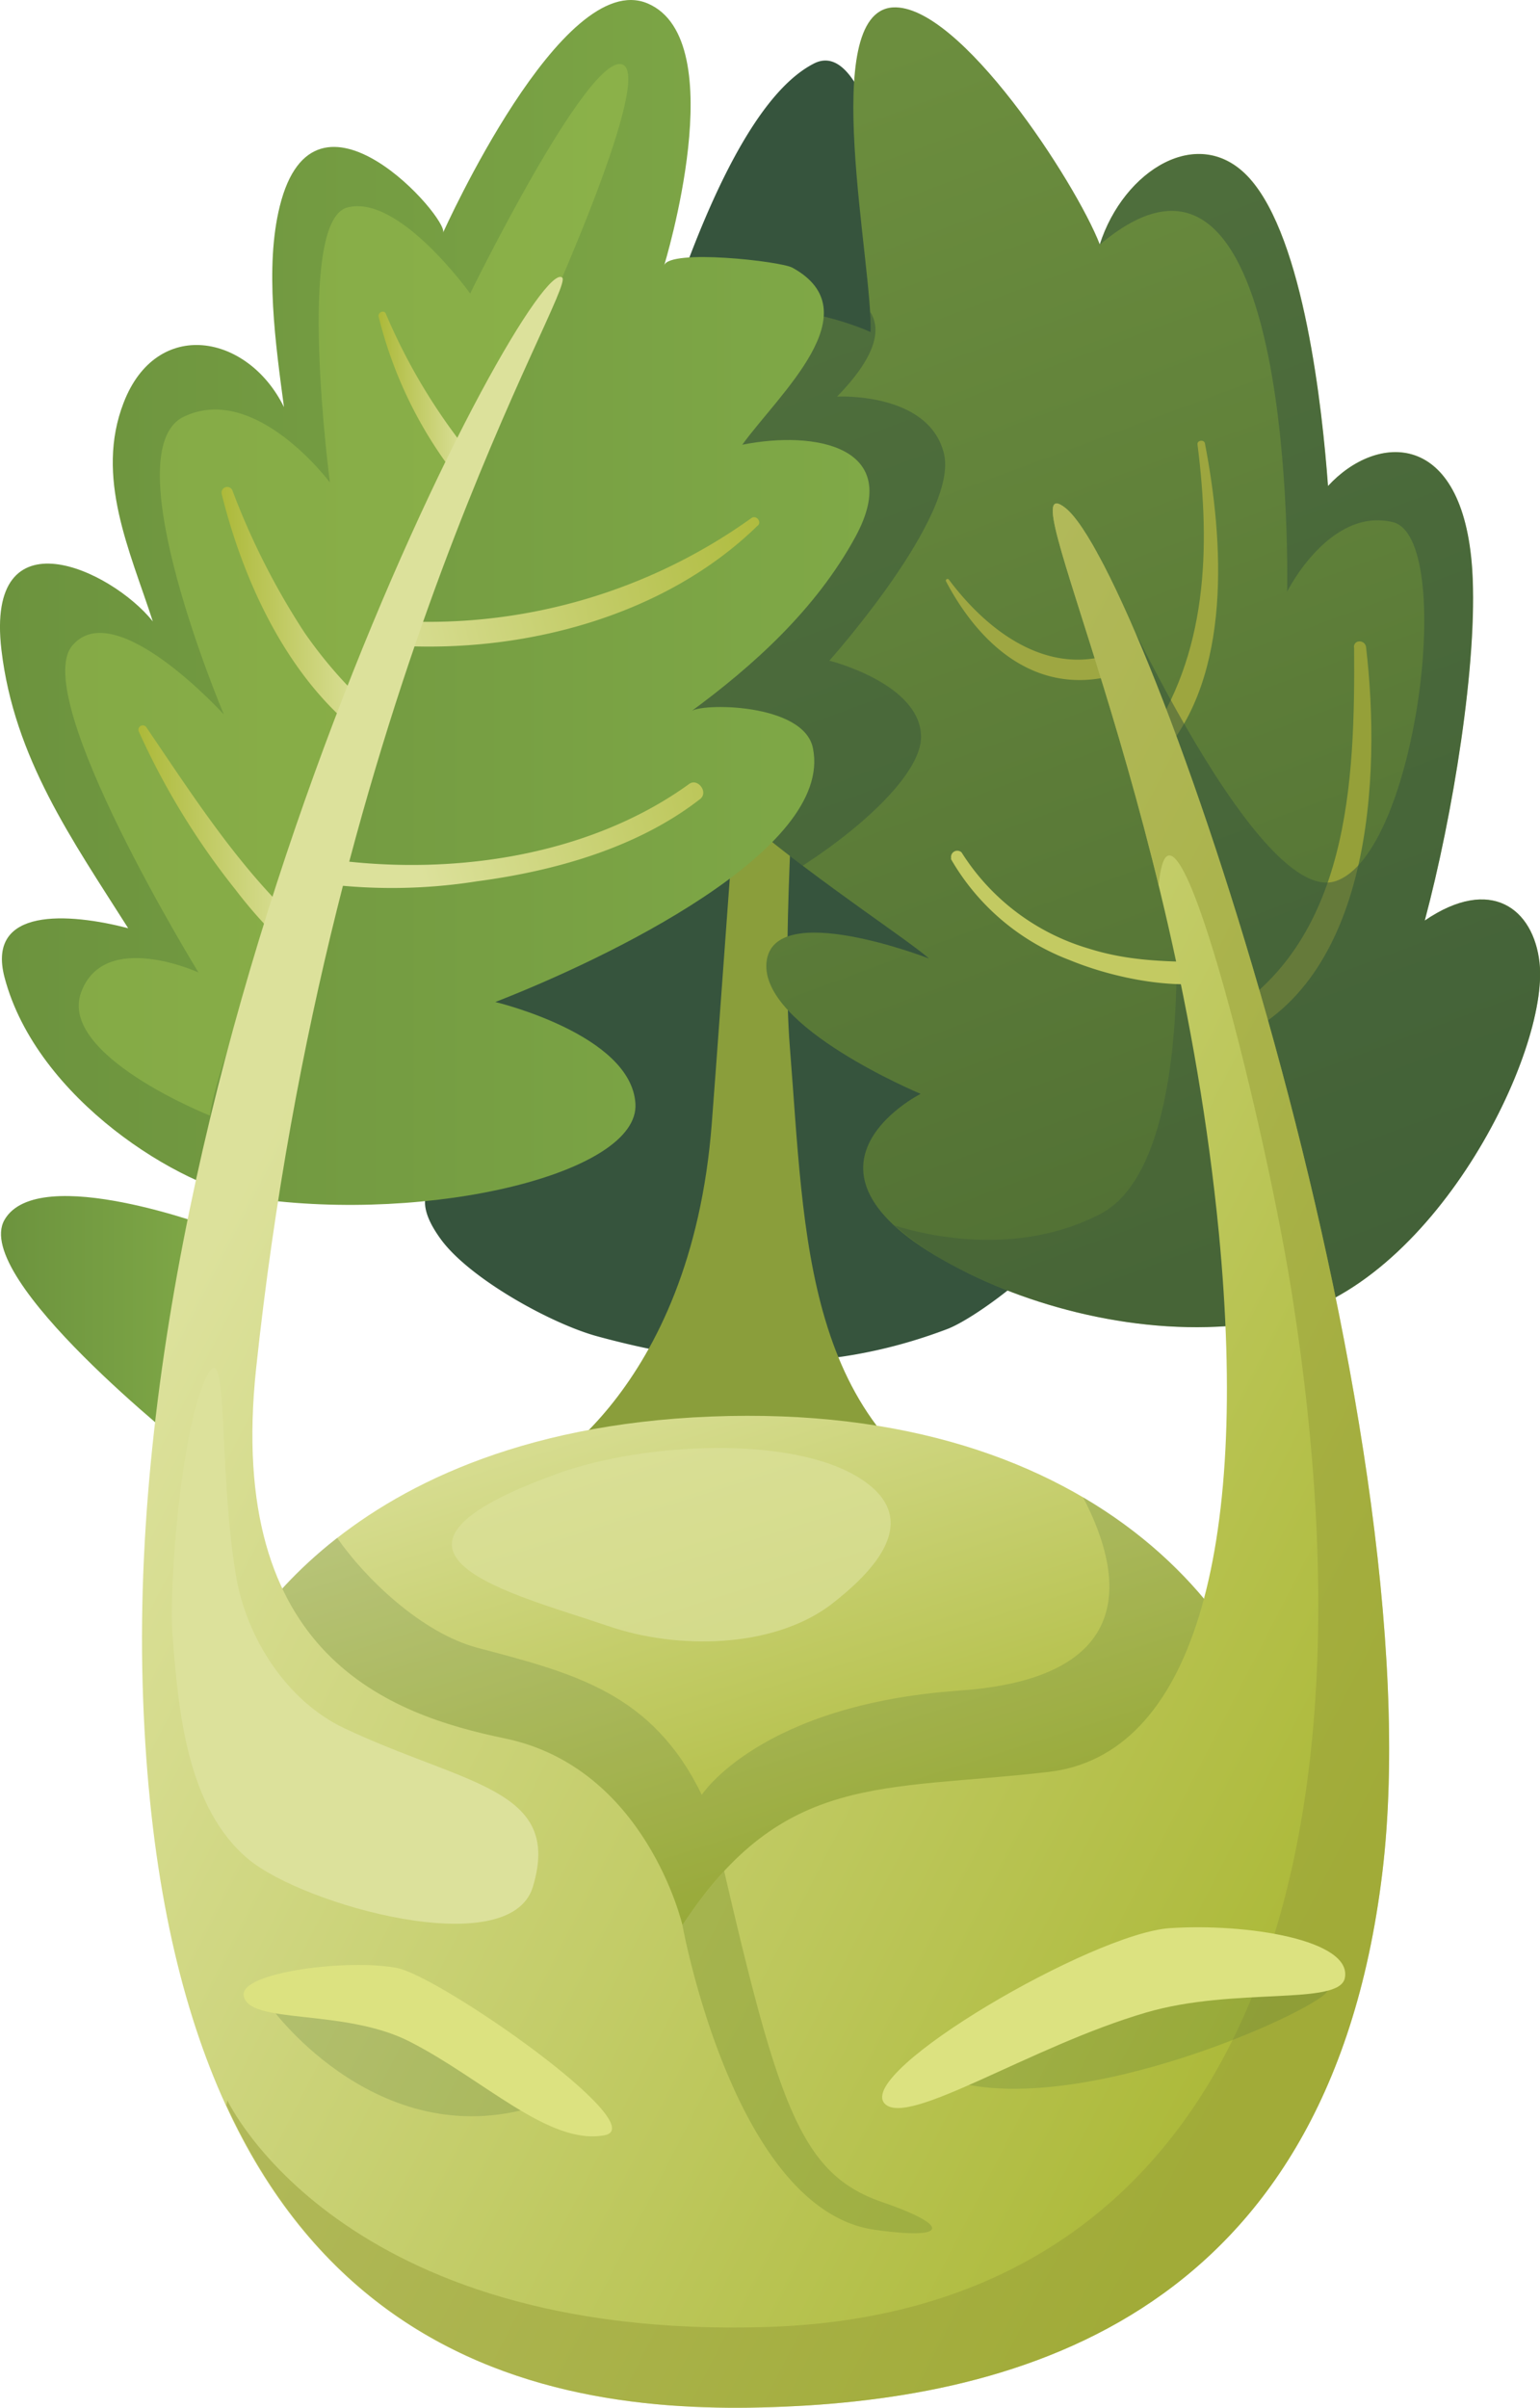 <svg xmlns="http://www.w3.org/2000/svg" xmlns:xlink="http://www.w3.org/1999/xlink" viewBox="0 0 149.46 233.61"><defs><style>.cls-1{isolation:isolate;}.cls-2{fill:url(#linear-gradient);}.cls-10,.cls-3{fill:#36543d;}.cls-4{fill:#8a9e3b;}.cls-5{fill:url(#linear-gradient-2);}.cls-6{fill:#486c33;opacity:0.2;}.cls-22,.cls-6{mix-blend-mode:multiply;}.cls-7{fill:url(#linear-gradient-3);}.cls-8{fill:#9da63f;}.cls-9{fill:#95a039;}.cls-10,.cls-15,.cls-22,.cls-24{opacity:0.5;}.cls-10,.cls-11{mix-blend-mode:darken;}.cls-11,.cls-26{opacity:0.7;}.cls-12{fill:url(#linear-gradient-4);}.cls-13{fill:url(#linear-gradient-5);}.cls-14{fill:url(#linear-gradient-6);}.cls-15{fill:#9dc14f;}.cls-16{fill:url(#linear-gradient-7);}.cls-17{fill:url(#linear-gradient-8);}.cls-18{fill:url(#linear-gradient-9);}.cls-19{fill:#c3ca62;}.cls-20{fill:#9ea742;}.cls-21{fill:url(#linear-gradient-10);}.cls-22{fill:#969e38;}.cls-23{fill:#dce280;}.cls-24{fill:#8a9f3b;}.cls-25,.cls-26{fill:#dce19b;mix-blend-mode:overlay;}</style><linearGradient id="linear-gradient" x1="0.09" y1="128.36" x2="20.99" y2="128.36" gradientUnits="userSpaceOnUse"><stop offset="0" stop-color="#6c933e"/><stop offset="1" stop-color="#80a947"/></linearGradient><linearGradient id="linear-gradient-2" x1="76.45" y1="184.71" x2="59.4" y2="130.71" gradientUnits="userSpaceOnUse"><stop offset="0" stop-color="#acb939"/><stop offset="1" stop-color="#dce19b"/></linearGradient><linearGradient id="linear-gradient-3" x1="82.15" y1="6.2" x2="125.87" y2="124.04" gradientUnits="userSpaceOnUse"><stop offset="0" stop-color="#6c8e3e"/><stop offset="1" stop-color="#506f34"/></linearGradient><linearGradient id="linear-gradient-4" x1="0" y1="58.46" x2="84.36" y2="58.46" xlink:href="#linear-gradient"/><linearGradient id="linear-gradient-5" x1="76.84" y1="52.23" x2="35.16" y2="63.35" xlink:href="#linear-gradient-2"/><linearGradient id="linear-gradient-6" x1="82.38" y1="73.02" x2="40.7" y2="84.13" xlink:href="#linear-gradient-2"/><linearGradient id="linear-gradient-7" x1="21.5" y1="58.82" x2="35.2" y2="58.82" xlink:href="#linear-gradient-2"/><linearGradient id="linear-gradient-8" x1="13.44" y1="81.13" x2="28.75" y2="81.13" xlink:href="#linear-gradient-2"/><linearGradient id="linear-gradient-9" x1="36.74" y1="38.13" x2="45.18" y2="38.13" xlink:href="#linear-gradient-2"/><linearGradient id="linear-gradient-10" x1="136.22" y1="170.7" x2="24.3" y2="113.24" xlink:href="#linear-gradient-2"/></defs><title>Asset 5</title><g class="cls-1"><g id="Layer_2" data-name="Layer 2"><g id="Layer_1-2" data-name="Layer 1"><path class="cls-2" d="M21,119.24S3.71,112.69.44,118.35,18.3,140.68,18.3,140.68Z"/><path class="cls-3" d="M100.14,109.78c-1.8.07-3.73.41-5.21.29,3.74-3.47,14.26-13.86,12.52-19.79-1.34-4.58-10.53-4.25-13-.51,5.23-8,12.66-16.14,13.27-26.16.59-9.59-9.59-3.18-13.71.87,3.11-8.26,8.3-17.18,7.8-26.29-.55-10.14-9-1.29-12.54,2.88,0-5.22-3-38.67-10.29-34.9-8.25,4.23-14.34,25-16.66,32.62-3.59-4.18-9.53-8.6-11.23-1.23-2.27,9.81,3.2,19.5,5,28.82-.56-2.89-9.77-6.29-12.22-5.62-4.41,1.21-4.54,5.69-3.75,9.41C41.93,78.57,47.22,86.6,51.37,94,47.12,91.47,37.6,87.63,37,95.41c-.66,8.27,8.45,11.62,12.88,17.28-3.87.68-12,.81-7.11,7.53,2.78,3.83,10.75,8.24,15.25,9.45,10.35,2.81,21.46,4,33.89-.71,4.29-1.61,20.94-14.59,11.48-18.77A7.56,7.56,0,0,0,100.14,109.78Z"/><path class="cls-4" d="M51.56,143.18S67.05,135.41,69.08,109c2.07-27,4.62-70.79,8.18-70.79s-2.08,45-.6,63.43S77.91,138.62,96,146.93,60.17,168.41,51.56,143.18Z"/><path class="cls-5" d="M21.81,162.29s9.44-23.36,47.2-24.85,55.16,20.38,56.65,38.27S7.89,221.92,21.81,162.29Z"/><path class="cls-6" d="M105.11,145.27c4.23,8.09,5,17.57-12,18.76-19.34,1.36-25,10.11-25,10.11-4.82-9.89-12.31-11.76-21.76-14.26-5.43-1.44-10.91-6.74-13.63-10.67-8.24,6.43-10.93,13.08-10.93,13.08-12.75,54.63,86.3,35.43,101.83,18.07.72-1.8,1.41-3.62,2-5.32C124.5,164.55,118,152.82,105.11,145.27Z"/><path class="cls-7" d="M124,128c-10.2,2.11-21.58-.33-29.92-4.4-20-9.76-4.73-17.47-4.73-17.47S73.79,99.66,74.39,93.38,90.16,93,90.16,93c-4.47-3.91-31.88-20.55-29.93-31,1.2-6.41,10.68-8.89,17.2-8-8.6-7.71-9.27-19-7.15-22.17s9.92-1.5,14.21.39c.25-6.5-5.11-31,2.15-31.5,6.47-.4,17.78,17,20.1,23,2.31-7.23,9.66-11.81,14.52-6.44,5.31,5.88,7.08,22.4,7.63,29.87,4.72-5.15,13.11-5.5,14,8.16.56,8.9-1.9,23.87-4.61,34,6.43-4.38,10.56-1.13,11.14,4.1C150.36,102.15,139.07,124.88,124,128Z"/><path class="cls-8" d="M116.22,43.12c1.27,10.06,1,20.38-5,28.94-.64.9.8,2,1.53,1.18,6.86-7.7,6-20.84,4.19-30.22-.08-.4-.77-.31-.72.1Z"/><path class="cls-9" d="M131.42,62.82c.09,13-.43,28.68-13,36-1.16.68-.37,2.75.93,2.22,13.84-5.57,14.69-25.77,13.23-38.24-.08-.74-1.19-.78-1.18,0Z"/><path class="cls-10" d="M81.24,38.48c3.8-3.91,4.32-6.51,3.21-8.23,0,.75.06,1.41,0,1.94-4.29-1.89-12-3.67-14.21-.39S68.83,46.26,77.43,54c-6.52-.89-16,1.59-17.2,8S69,77.23,77.9,84c6.57-4.27,11.49-9.25,11.49-12.49,0-5.18-8.9-7.41-8.9-7.41S93.09,50,91.61,44,81.24,38.48,81.24,38.48Z"/><g class="cls-11"><path class="cls-3" d="M112.94,77.65a41.12,41.12,0,0,0-1-4.33C111.41,71.32,111.87,73.34,112.94,77.65Z"/><path class="cls-10" d="M112.94,77.65c2,11.88,2.6,35.6-6.14,40.13-8.15,4.23-17,2.06-20,1.11a30.31,30.31,0,0,0,7.3,4.7c8.34,4.07,19.72,6.51,29.92,4.4.55-.11,1.09-.26,1.63-.42C122.28,114.61,115.65,88.65,112.94,77.65Z"/></g><path class="cls-10" d="M129.63,85.49c-7.92,2.63-23.15-31.94-23.15-31.94l18.66,74.15c14.5-4,25.2-25.77,24.26-34.26-.58-5.23-4.71-8.48-11.14-4.1,2.71-10.17,5.17-25.14,4.61-34-.87-13.66-9.26-13.31-14-8.16-.55-7.47-2.32-24-7.63-29.87-4.86-5.37-12.21-.79-14.52,6.44,19.32-16.36,18.2,33.65,18.2,33.65s4.1-8.21,10.25-6.74S137.54,82.85,129.63,85.49Z"/><path class="cls-12" d="M24.56,116.26c-6.95-1-21-9.58-24.12-21.43-1.79-6.85,6.25-6.26,12-4.77C7,81.48,1.38,73.55.14,63.07c-1.59-13.5,10.64-7.83,14.69-2.78C12.61,53.43,9.2,46.3,12,39.07c3.2-8.3,12.06-6.7,15.56.43-.8-6-1.88-13.55-.41-19.48C30.55,6.27,43.6,21.26,43,22.57,43.08,22.43,54.56-3.22,62.87.34s1.59,25.39,1.59,25.41c.5-1.62,11.28-.41,12.44.22,7.77,4.27-1.3,12.25-4.86,17.18,7.1-1.42,15.7.19,11,8.9-3.87,7.12-10,12.59-16,17,.78-.86,11-.89,11.86,3.56,2,9.9-20.16,20.46-30.83,24.61,0,0,13.2,3.13,13.6,9.87S41.75,118.72,24.56,116.26Z"/><path class="cls-13" d="M72.92,50.27a53.83,53.83,0,0,1-34,10c-.14.42-.29.85-.45,1.27s-.2.73-.32,1.08c12.63.83,26.38-2.84,35.35-11.59C74,50.68,73.4,49.92,72.92,50.27Z"/><path class="cls-14" d="M66.89,76.06C57,83.21,43.3,85.12,31.15,83.25c-.21.79-.45,1.58-.72,2.36a53,53,0,0,0,15.86-.1c7.56-1,15.61-3.26,21.68-8C68.77,76.84,67.71,75.47,66.89,76.06Z"/><path class="cls-15" d="M20.37,108.24S5.64,102.41,7.87,96.29s11.39-1.94,11.39-1.94S2.86,67.67,7,62.66s14.73,6.67,14.73,6.67-10.84-25.57-3.89-28.9,14.18,6.39,14.18,6.39-3.34-25.29,1.66-26.68,11.95,8.34,11.95,8.34S57.06,5.13,60.39,6.25s-8.62,27-8.62,27S22.32,95.18,20.37,108.24Z"/><path class="cls-16" d="M33.94,70.34A13.79,13.79,0,0,1,35.2,68a43,43,0,0,1-5.68-6.67,70.64,70.64,0,0,1-6.94-13.68.55.55,0,0,0-1.06.3C23.52,56,27.45,64.75,33.94,70.34Z"/><path class="cls-17" d="M28.75,89.33c-5.73-5.42-10-12.07-14.53-18.74a.42.42,0,0,0-.73.43,72.29,72.29,0,0,0,9.38,15.32,44.23,44.23,0,0,0,5,5.53A25.29,25.29,0,0,1,28.75,89.33Z"/><path class="cls-18" d="M45.18,43.51a57.14,57.14,0,0,1-7.74-13.08c-.17-.4-.8-.11-.69.3A41.14,41.14,0,0,0,44.11,46,14.8,14.8,0,0,1,45.18,43.51Z"/><path class="cls-19" d="M92.27,83.31a22.47,22.47,0,0,0,11.51,9.83c4.49,1.85,11,3.15,15.73,1.81a.8.8,0,0,0-.21-1.56c-4.75-.13-9,.11-13.65-1.36A21.89,21.89,0,0,1,93.32,82.7a.61.61,0,0,0-1,.61Z"/><path class="cls-20" d="M91.82,56.42c3.12,5.92,8.82,11.58,17.12,8.86.89-.29.13-2.24-.77-1.92-6.25,2.28-12.12-1.83-16.07-7.11a.16.16,0,0,0-.28.17Z"/><path class="cls-21" d="M66.23,186.78S62.71,171.51,49,168.67c-11.06-2.29-27.13-7.94-24.14-35.93C31.94,66.31,55.92,28,54.56,26.93,51.47,24.39,12.05,99,13.84,163.31S50.76,234.17,74,233.58s54.79-7.74,60.15-51.81-23-126.48-30.78-132.51c-5.74-4.44,10.75,27.46,14.92,70.34,3,31.1-2.64,50.71-16.52,52.32C85.61,173.8,76.05,171.88,66.23,186.78Z"/><path class="cls-22" d="M74,233.58c23.23-.6,54.79-7.74,60.15-51.81s-23-126.48-30.78-132.51c-4.09-3.16,3.1,12.12,9.08,36.66,1.21-13.2,10,21.62,12.81,38.85,10.18,63.15-9,99.64-50.67,101s-52.53-22-52.53-22c0,.16-.06.33-.09.49C34.06,230.68,57.15,234,74,233.58Z"/><path class="cls-6" d="M26.48,195s10.57,14.45,26.13,9.17C52.61,204.12,42.61,192.73,26.48,195Z"/><path class="cls-6" d="M92.35,201.9s14.18-10,22.24-10.56,15.56,0,14.17,1.94S104.86,205.51,92.35,201.9Z"/><path class="cls-23" d="M85.84,204.08c-2.74-3.12,20.22-16.5,27.68-17s17.74,1.14,17,4.84c-.55,2.72-10.73.84-19.27,3.34C100,198.54,88,206.51,85.84,204.08Z"/><path class="cls-23" d="M58.69,207.17c4.77-.92-16-15.44-20.18-16.23-4.7-.9-15.24.4-14.86,2.69.48,2.84,9.73,1.2,16.1,4.45C46.94,201.74,53.29,208.2,58.69,207.17Z"/><path class="cls-24" d="M66.23,186.78s5,27.7,18.71,29.57c7.09,1,7.39-.38.71-2.68-7.78-2.67-10-9-15.37-32.13A41.17,41.17,0,0,0,66.23,186.78Z"/><path class="cls-25" d="M24.11,180.39c-6-5-6.81-14.47-7.37-21.8-.35-4.62.77-19.4,3.15-24.68s1.21,8.12,3,18.9c1,6.11,4.95,12.22,10.48,14.85,11.75,5.56,21.26,5.82,18.34,15.43C49.45,190.43,29.46,184.85,24.11,180.39Z"/><path class="cls-26" d="M83.44,143.42c-6.67-4.22-21-3.42-29.14-.51C32.62,150.65,50,154.67,59,157.76c6.74,2.32,15.92,2.17,21.55-2C84.69,152.58,89.8,147.44,83.44,143.42Z"/></g></g></g></svg>